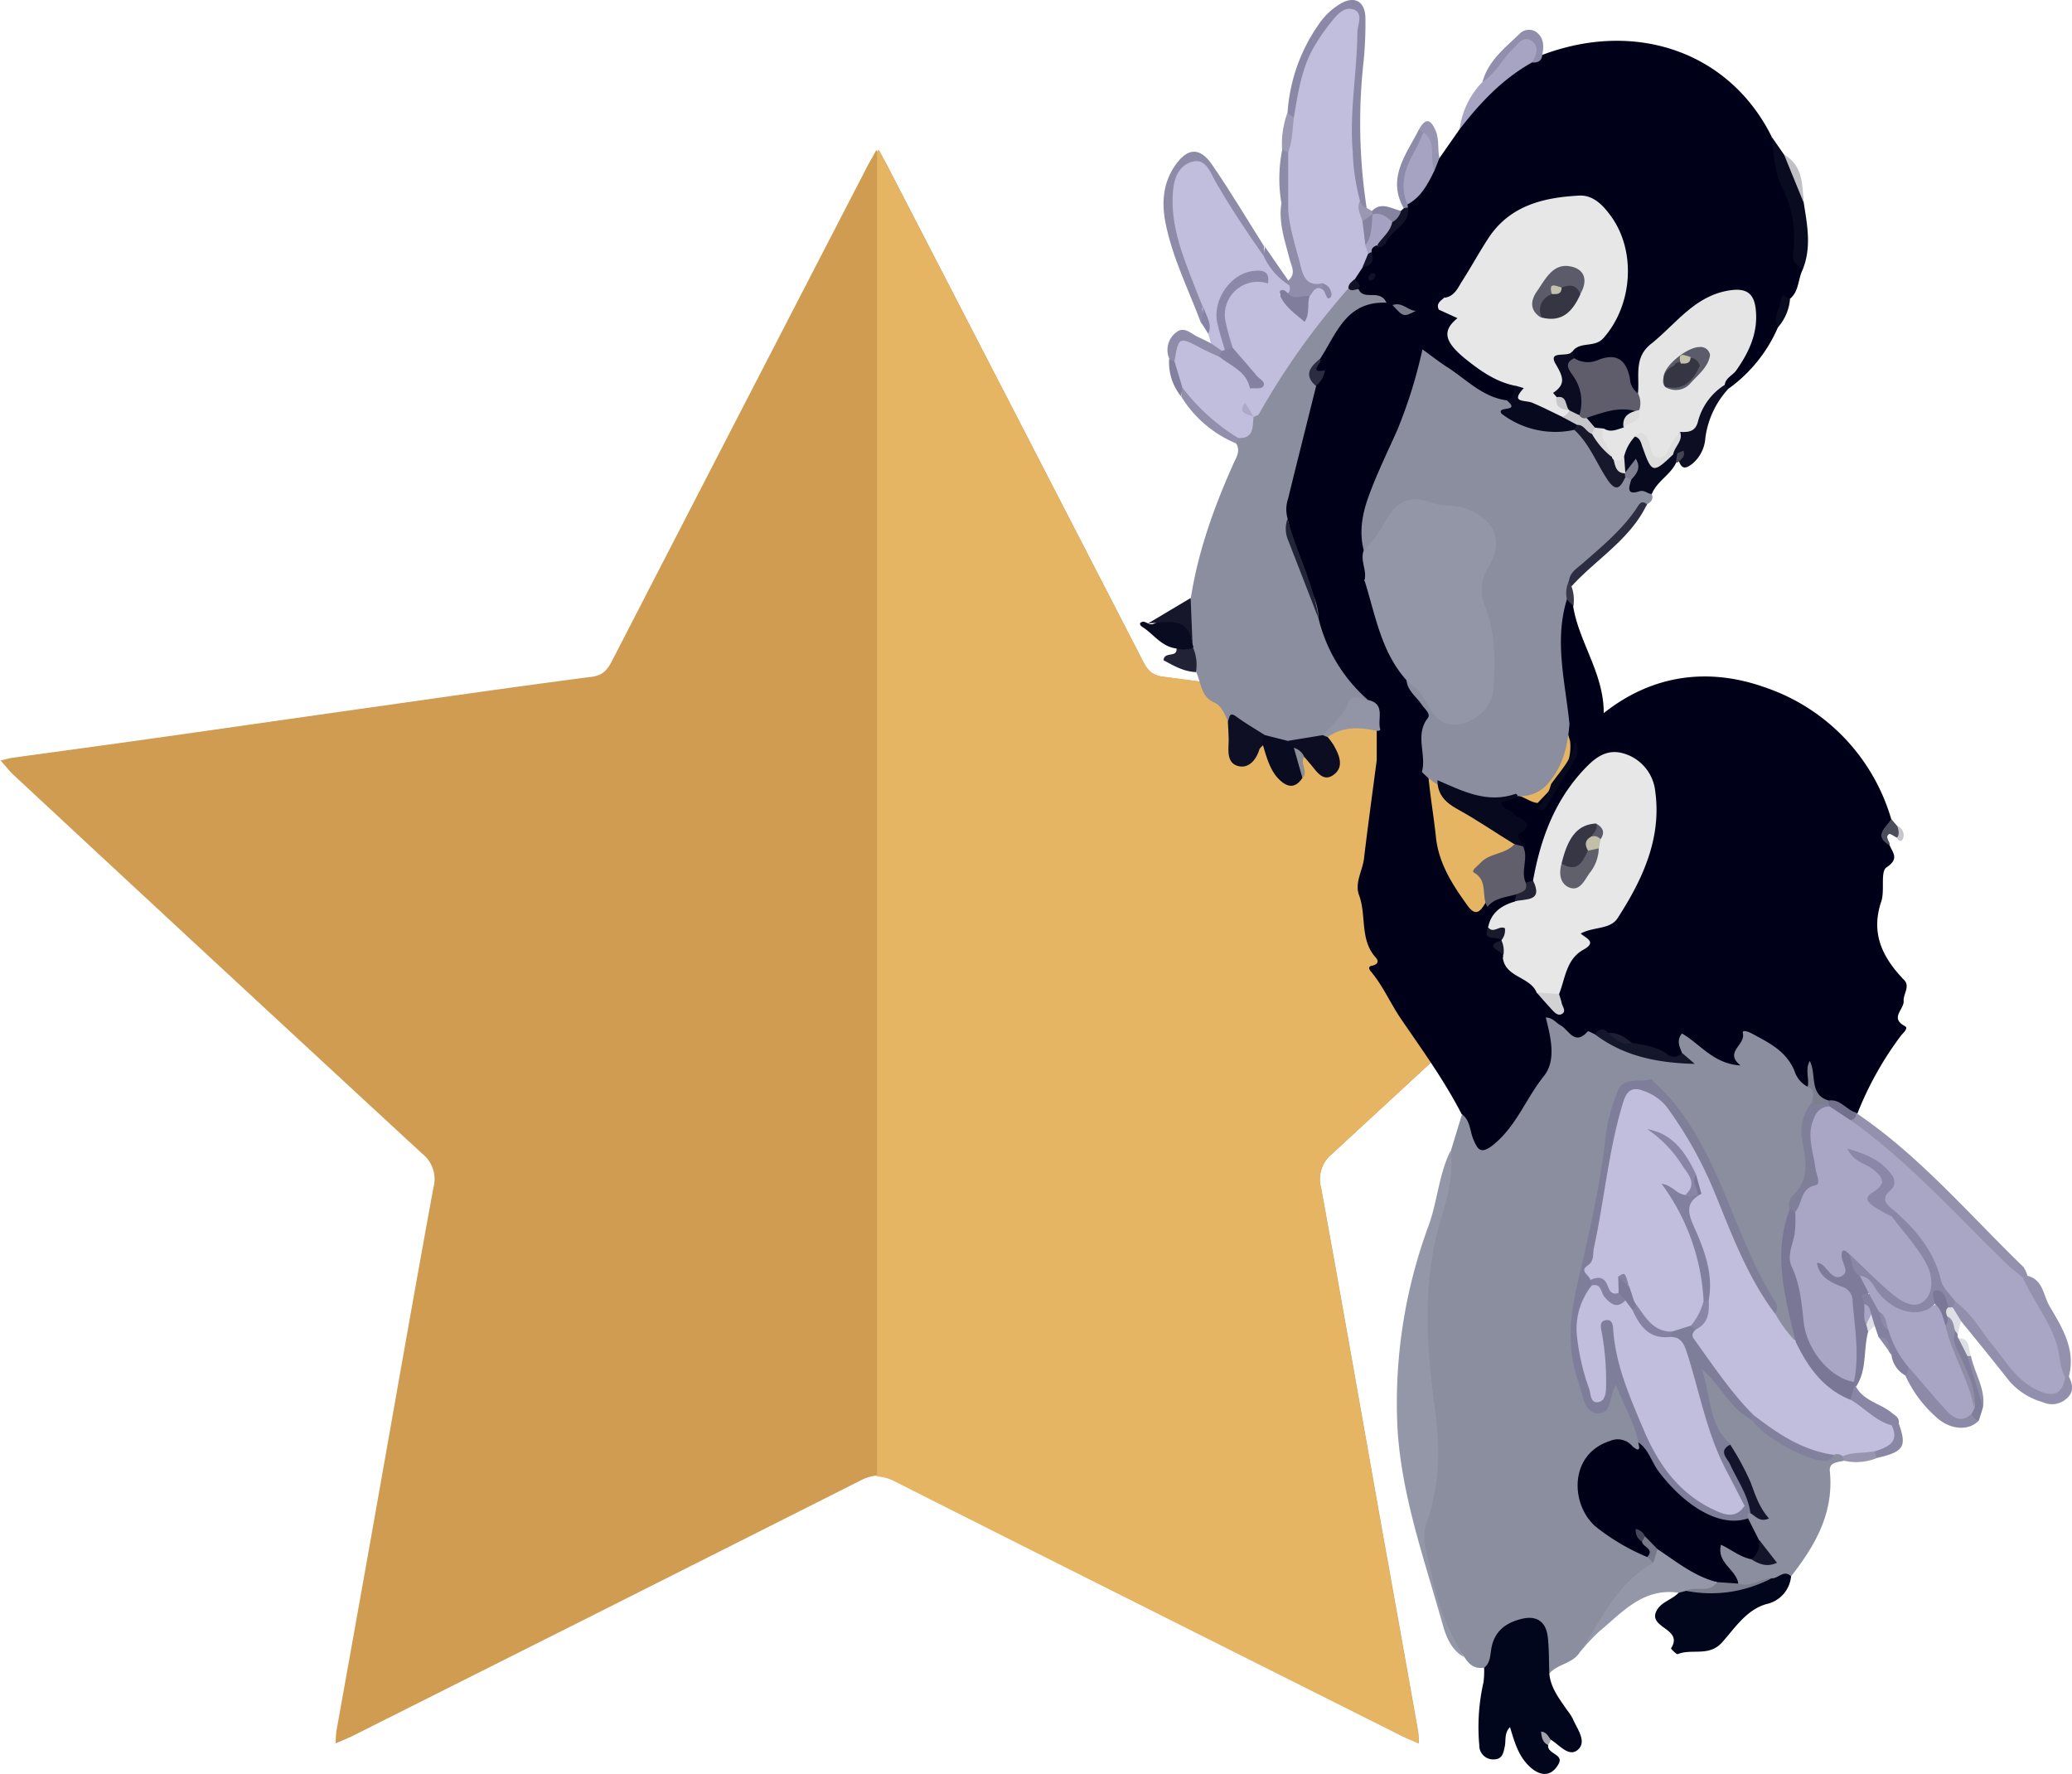 <svg xmlns="http://www.w3.org/2000/svg" viewBox="0 0 358.25 306.73"><defs><style>.cls-1{fill:#cf9c52;}.cls-2{fill:#e5b563;}.cls-3{fill:#000018;}.cls-4{fill:#8b8e9f;}.cls-5{fill:#02061c;}.cls-6{fill:#9397a8;}.cls-7{fill:#c1bddd;}.cls-8{fill:#8b88a7;}.cls-9{fill:#9491ae;}.cls-10{fill:#8d8ba8;}.cls-11{fill:#090b20;}.cls-12{fill:#7e7b9a;}.cls-13{fill:#928fac;}.cls-14{fill:#a7a4c3;}.cls-15{fill:#07091f;}.cls-16{fill:#0e0e24;}.cls-17{fill:#0c0d22;}.cls-18{fill:#9195a6;}.cls-19{fill:#0d0e23;}.cls-20{fill:#8d8aa8;}.cls-21{fill:#908daa;}.cls-22{fill:#2c2d41;}.cls-23{fill:#908eac;}.cls-24{fill:#8481a0;}.cls-25{fill:#8986a5;}.cls-26{fill:#16172b;}.cls-27{fill:#8f8caa;}.cls-28{fill:#8d8ba9;}.cls-29{fill:#212235;}.cls-30{fill:#7f7e9b;}.cls-31{fill:#8e8ba9;}.cls-32{fill:#9794b1;}.cls-33{fill:#8a87a5;}.cls-34{fill:#121329;}.cls-35{fill:#9b99b4;}.cls-36{fill:#c0c0c5;}.cls-37{fill:#8c89a8;}.cls-38{fill:#9795b0;}.cls-39{fill:#83809f;}.cls-40{fill:#8683a1;}.cls-41{fill:#4c4d5c;}.cls-42{fill:#8f8da8;}.cls-43{fill:#dedee5;}.cls-44{fill:#8d8e98;}.cls-45{fill:#9997b1;}.cls-46{fill:#383a4c;}.cls-47{fill:#8683a4;}.cls-48{fill:#c6c6cb;}.cls-49{fill:#a3a4ab;}.cls-50{fill:#e0dfe6;}.cls-51{fill:#445;}.cls-52{fill:#e7e7e7;}.cls-53{fill:#9296a7;}.cls-54{fill:#07091e;}.cls-55{fill:#615f6c;}.cls-56{fill:#14162b;}.cls-57{fill:#a5a1c2;}.cls-58{fill:#222438;}.cls-59{fill:#d2d2d4;}.cls-60{fill:#7c7f8e;}.cls-61{fill:#2b2c41;}.cls-62{fill:#73708e;}.cls-63{fill:#232336;}.cls-64{fill:#7b7e8e;}.cls-65{fill:#191a2e;}.cls-66{fill:#1e1f34;}.cls-67{fill:#7f7e9a;}.cls-68{fill:#797795;}.cls-69{fill:#7f7f9a;}.cls-70{fill:#807f99;}.cls-71{fill:#767989;}.cls-72{fill:#e5e5e5;}.cls-73{fill:#5f5d6b;}.cls-74{fill:#a6a3c2;}.cls-75{fill:#0b0c21;}.cls-76{fill:#17182c;}.cls-77{fill:#7e8091;}.cls-78{fill:#81809d;}.cls-79{fill:#14152c;}.cls-80{fill:#7b7d8d;}.cls-81{fill:#14152a;}.cls-82{fill:#8c88aa;}.cls-83{fill:#8481a2;}.cls-84{fill:#807c9c;}.cls-85{fill:#a8a5c5;}.cls-86{fill:#a8a4c4;}.cls-87{fill:#8986a6;}.cls-88{fill:#ddddde;}.cls-89{fill:#8a87a8;}.cls-90{fill:#7b7897;}.cls-91{fill:#5b5b69;}.cls-92{fill:#353544;}.cls-93{fill:#c7c7ca;}.cls-94{fill:#aba8c8;}.cls-95{fill:#363644;}.cls-96{fill:#60606d;}.cls-97{fill:#c1bfa7;}.cls-98{fill:#595968;}.cls-99{fill:#82809f;}.cls-100{fill:#8985a7;}.cls-101{fill:#8581a2;}.cls-102{fill:#7d7a99;}.cls-103{fill:#8986a7;}.cls-104{fill:#7a7795;}.cls-105{fill:#45475b;}.cls-106{fill:#c1bddc;}.cls-107{fill:#02061b;}.cls-108{fill:#c4c2aa;}</style></defs><title>reviews-left-penguin</title><g id="Слой_2" data-name="Слой 2"><g id="Слой_1-2" data-name="Слой 1"><path class="cls-1" d="M301.25,131c-8.24-1.14-16.48-2.25-24.72-3.41-12.35-1.74-24.7-3.53-37-5.27-12.8-1.81-25.59-3.67-38.41-5.32-2-.26-2.74-1.24-3.52-2.76q-21.93-42.56-43.9-85.06c-.48-.94-1-1.85-1.74-3.24a1,1,0,0,0-.19.43c0-.14-.16-.28-.25-.43-.77,1.39-1.3,2.3-1.78,3.24q-22,42.53-43.92,85.06c-.78,1.52-1.55,2.5-3.53,2.76-12.82,1.65-25.61,3.51-38.41,5.32-12.36,1.74-24.71,3.53-37.06,5.27-8.23,1.16-16.48,2.27-24.72,3.41-.51.07-1,.23-2,.47,1,1.1,1.67,2,2.48,2.71Q37.68,166.83,73,199.43a5.62,5.62,0,0,1,1.93,5.92c-3.64,19.83-7.09,39.69-10.62,59.54q-3.06,17.22-6.16,34.43a20.18,20.18,0,0,0-.11,2.05c1.37-.61,2.41-1,3.42-1.54q43.77-21.94,87.51-44a7.73,7.73,0,0,1,2.78-.78,7.53,7.53,0,0,1,2.72.78q43.71,22.06,87.43,44c1,.51,2,.93,3.42,1.54a20.18,20.18,0,0,0-.11-2.05q-3.06-17.22-6.16-34.43c-3.53-19.85-7-39.71-10.62-59.54a5.62,5.62,0,0,1,1.93-5.92q35.31-32.56,70.5-65.29c.8-.74,1.48-1.61,2.47-2.71C302.26,131.19,301.76,131,301.25,131Z"/><path class="cls-2" d="M303.3,131.43c-1,1.1-1.67,2-2.47,2.71q-35.22,32.69-70.5,65.29a5.62,5.62,0,0,0-1.93,5.92C232,225.18,235.49,245,239,264.89q3.07,17.22,6.16,34.43a20.18,20.18,0,0,1,.11,2.05c-1.37-.61-2.41-1-3.42-1.54-29.18-14.63-58.29-29.17-87.43-43.88a6.82,6.82,0,0,0-2.69-.7h-.09V26.15c0,.06.07.12.07.18a.93.93,0,0,1,.18-.43c.76,1.39,1.26,2.3,1.74,3.24q22,42.53,43.9,85.06c.78,1.52,1.54,2.5,3.53,2.76,12.81,1.65,25.6,3.51,38.4,5.32,12.35,1.74,24.7,3.53,37,5.27,8.23,1.16,16.48,2.27,24.72,3.41C301.76,131,302.26,131.19,303.3,131.43Z"/><path class="cls-3" d="M252.74,192.63c-3-5.83-6.81-11.1-10.48-16.46-1.82-2.65-3.07-5.63-5.12-8.1-.47-.56-.67-1,.14-1.15s1.23-.68.62-1.36c-2.84-3.1-1.6-7.28-2.91-10.79-.81-2.17.6-4.24.85-6.38.67-5.66,1.46-11.31,2.2-17,2.43.06,3.2,1.94,3.3,3.74.35,6.05.67,12.17-1.75,18-1.2,2.86-.5,5.94.41,8.28a109,109,0,0,0,7.79,16.05,79.42,79.42,0,0,0,6.48,9.31,23.89,23.89,0,0,1,3.83,5.32,40.47,40.47,0,0,1,3.37-5.26c1.62-2.42.81-5.41-.14-7.6-1.54-3.55-2.7-7.27-4.67-10.71-2.36-4.12-6-7.29-8-11.62a50.17,50.17,0,0,1-4.08-12.37,123.9,123.9,0,0,1-1.44-18,5.71,5.71,0,0,0-1.22-4c-1.6.87-.89,3.54-3,3.81-1.37-.33-1.11-1.52-1.2-2.45-.14-1.45-1.25-2-2.2-2.8-4.54-3.61-7-8.47-8.34-14a8.4,8.4,0,0,0-1.09-4.61c-2.27-3.68-2.46-8-4.05-11.88-1.22-4.75,1-9.06,1.81-13.53a67.77,67.77,0,0,1,3-10.25c2.07-1.44-.57-3.51.66-5.07,2.42-3.95,4.08-8.61,9.64-10a3,3,0,0,1-2.5-1,6.68,6.68,0,0,1-.78-2.69,3.81,3.81,0,0,1,1.49-2.32,2.5,2.5,0,0,0,1.21-2.2,1.49,1.49,0,0,1,1.25-1.19c.73.39,1.28-.42,2-.31,1.64.65,2.91,1.91,2.56,3.6-.68,3.24,1.47,3.87,3.63,4.7,1.17.45,2.47.44,3.6,1,.6,1,0,1.92-.14,2.88-.53,1.74-1.79,2.26-3.47,2.09-3.69-.37-6.84,1.82-10.37,2.19a1.61,1.61,0,0,0-1.28,1.08c-1.18,3.66-3.59,6.87-4.15,10.72-.77,5.21-1,10.49-2.64,15.59a8.52,8.52,0,0,0,1,7.93c1.25,1.72,1.18,3.94,1.58,5.95.49,2.5.92,4.86,3,6.76,1.77,1.63.33,3.6-.09,5.41,2-2.8.21-6.2,1.35-9.13.41-1.08-.11-3.16,2.28-2.2a6.5,6.5,0,0,1,1.31,2.8,38.91,38.91,0,0,0,5.9,13.46c4.21,4.37,3.46,9.74,3,15a12.71,12.71,0,0,0,0,1.38c.3,3.89,1,7.74,1.4,11.62.51,4.47,2.89,8.15,5.48,11.72,1.34,1.85,2.18,1,3-.41a5.67,5.67,0,0,1,5-2c1,.33.79,1,.57,1.74-1.24,1.51-3.57,2-4.07,4.2-.38,1.13.74,1.25,1.22,1.8a1.13,1.13,0,0,1,.14.8c-.33,1.09.54,1.78.92,2.63,1,2.85,4.72,2.89,5.73,5.69a19.71,19.71,0,0,0,1.33,1.57c.31.32.69.92,1.07.7.55-.34.07-1,.1-1.57a17.56,17.56,0,0,1,3.21-7.12c.5-.62,1.23-1.16,1.05-2.07-.38-2,1.09-2.43,2.39-2.73,3-.7,4.68-2.69,5.85-5.35,2.32-5.26,4.78-10.47,4.2-16.5a8.35,8.35,0,0,0-2.72-5.42c-2.19-2.1-4.76-2.14-7.07-.11-4.78,4.17-7.12,9.76-8.95,15.62-.48,1.51-.32,3.24-1.58,4.48a1.72,1.72,0,0,1-1.48.18c-1.71-1.69-.6-3.94-1.18-5.86-.14-.87-.84-1.75-.42-2.6.74-1.47.1-2.25-1-3.05-.87-.61-2.33-1.06-1.9-2.43.37-1.19,1.69-1.32,2.86-1.33,1.38.14,2.44,1.23,3.82,1.36,2.87-3.06,6.12-5.9,5.61-10.71-.3-1-.61-2-.92-3A67.28,67.28,0,0,1,269,109.49c.1-2.11.08-4.38,1.76-6.08,1.16-.21,1.32.48,1.24,1.38,1,6.27,5.3,11.55,5.29,18.48,8.64-6.84,18.36-7.82,27.81-4.47A34.12,34.12,0,0,1,327,141.61c.49.54.83,1.25.07,1.64-1.69.86-1,1.84-.34,2.9.59,1.35,1.65,2.32-.55,3.79-1.11.74-.26,4-.91,5.9-1.88,5.56.25,9.74,4,13.62,1,1.08-.22,2.41-.13,3.59.1,1.42-2.45,2.93.22,4.33.67.35-.3,1.17-.67,1.63a57.5,57.5,0,0,0-7.55,13.49l-.36.28c-1.89-.1-3.06-2-5-2-2.57-.7-2.5-2.88-2.67-4.92-.08-.42-.46.32,0,.21.08,0,.07.1.09.33a1.92,1.92,0,0,1-.45,1.56c-1.85.38-2.28-1.21-3-2.27a14.86,14.86,0,0,0-3.86-4.31c-3.54-2.58-4.09-2.35-4.67,2.19-.17,1.38-1.23,1.19-2.07,1.06-2.36-.36-4.18-1.79-5.94-3.28-1.1-.94-2-1.31-2.2.66-.62,1.6-1.82,1.52-3,.9a40.78,40.78,0,0,0-5.72-2,19.63,19.63,0,0,0-4.15-1.81,3.85,3.85,0,0,0-2.57.08c-3.35,2.73-5-.68-7.19-1.9.83,4.21.69,8.12-2.52,11.71-2.34,2.62-3.45,6.2-6.22,8.64-3,2.63-5,2.14-6.15-1.7-.34-1.09-.08-2.3-.71-3.32"/><path class="cls-4" d="M290.81,182c-.4-1.06-1-2.11,0-3.35,3.15,1.81,5.45,5.26,10.13,5.53-2.92-2.33.9-3.49.4-5.57-.18-.71,1-.24,1.6.07,2.91,1.58,5.89,3,7.31,6.4a4.65,4.65,0,0,0,2.26,2.76c2.29,0,1.12,1.7,1.35,2.72a12,12,0,0,0-1.13,9c.63,2.4.67,4.42-1.3,6.27a5.59,5.59,0,0,0-1.36,3.47c-2,6.38-.94,12.7.39,19a5.57,5.57,0,0,1,.15,3.38c-3,.07-3.27-2.54-4.28-4.42-1.28-4.56-4-8.46-5.77-12.81-2-4.88-3.93-9.79-6.36-14.48-2.32-4.49-5-8.79-8.87-12.11-4.37-.27-4.8-.22-5.77,4-1.7,7.38-2.85,14.9-4.45,22.3-.83,3.85-1.21,7.79-2.52,11.56-2,5.8.44,11.11,2.47,16.33.71,1.82,1.89,1.12,2.53-.45.4-1,.35-2.64,1.79-2.51,1.24.11,1.34,1.7,1.88,2.68a23.65,23.65,0,0,1,2.64,7.08c.13,1.71-.42,2.24-2.22,1.66a6.18,6.18,0,0,0-8,7,10.47,10.47,0,0,0,5.31,7.64c2,1.17,4.06,2.13,6,3.36a2.09,2.09,0,0,1,1,1.68c-5,4.56-8.74,10.12-12.83,15.41-1.22,2-3.82,2-5.28,3.69-1.64-1-.88-2.65-1-4-.21-1.78.18-4-2.27-4.4s-4.07.89-5.32,2.92c-.9,1.47-.33,3.8-2.61,4.45-1.66.33-2.7-.51-3.49-1.83-4.07-5.11-5.11-11.31-6.61-17.42-1-4.14-.12-7.88.63-11.82,1.08-5.6.49-11.27-.34-16.83-1.56-10.39-1.51-20.6,1.78-30.68a84.27,84.27,0,0,0,2.22-10.79c.64-2.09,1.27-4.18,1.91-6.26,1.44,1.06,1.34,2.81,1.94,4.26.76,1.8,1.27,2.82,3.59.91,3.93-3.25,5.58-8,8.63-11.79,2.15-2.68,1.23-6.57.32-10.12,1.19,0,1.74.9,2.54,1.34,1.46.8,2.46,3.64,4.72,1.06.1-.11.8.31,1.22.49A108.15,108.15,0,0,0,289,183.35c1,.3,2.46.82,1.77-1.32"/><path class="cls-3" d="M249.74,51.47c-3.1.7-5.52-1-8-2.35-.67-.36-1.05-.9-.55-1.68,1.55-2.4-.14-3.81-1.61-5.3-.66-1.54.75-2.19,1.4-3.14s1.88-1.68,2.16-3a2.64,2.64,0,0,1,0-.93c1.41-1.86,3-3.6,4.2-5.58.49-.73.56-1.77,1.54-2.16l3.49-5c2.4-5.6,7-9,11.91-12.15a6.8,6.8,0,0,1,2.38-.69c16.26-6.13,32.35-.43,39.59,14,1.84,6.59,5.64,12.73,4.7,20-.16,1.25,1.08,2,.69,3.21-.77,1.62-.59,3.65-2.14,4.94-1.87,1.17-1.4,3.32-2.12,5A25.41,25.41,0,0,1,299,67.09a1.12,1.12,0,0,1-1.17-.8c.21-1.71,1.74-2.63,2.47-4a28.19,28.19,0,0,0,2-4.37c.68-2.15,1.24-4.53-.76-6.05s-4.37-.66-6.38.67a47.15,47.15,0,0,0-7,5.53c-2.33,2.29-4.45,4.63-4.07,8.28a1.83,1.83,0,0,1-1,2c-1.36-.26-1.7-1.43-2-2.48-.75-2.6-2.36-3.35-4.9-2.65a4.13,4.13,0,0,1-4.12-.85,2,2,0,0,1-.49-1.49c.18-.57.53-1.17,1.07-1.27,4.8-.91,5.83-5.08,7.39-8.67s.51-7-.76-10.38c-1.8-4.72-5.15-6.53-10.07-5.49-5.67,1.19-10.17,4-12.85,9.36a24.71,24.71,0,0,1-3.2,5.28c-.87,1-1.64,2.34-3.37,1.78"/><path class="cls-4" d="M270.92,103.61c-2.23,7.22-.27,14.36.44,21.53-.29,3.93-1.2,7.62-4,10.63a6.28,6.28,0,0,1-4.87,1.84c-5,2-9.57.58-13.94-2a12,12,0,0,1-2.7-2.17c.84-3-1.27-6.35,1-9.29.61-.78-.57-1.6-1-2.31-.93-1.39-2.48-2.39-2.67-4.25,2.61,0,3.67,2.16,4.71,3.85,1.31,2.11,2.74,2.9,5.11,2.34a4.93,4.93,0,0,0,4.13-4.5,29.19,29.19,0,0,0-.92-13,10.53,10.53,0,0,1,.61-9.24c1.89-3.38.35-6.66-3.36-8A35.72,35.72,0,0,0,245,87.55c-2.23-.22-3.6,1.13-4.69,2.93s-1.93,4-4.18,4.86c-1.68-.65-1.51-2.15-1.51-3.5a18.36,18.36,0,0,1,2-8.33,112.26,112.26,0,0,0,7.88-20.59c.88-3.1,1.62-3.33,4.32-1.53,3.82,2.54,7.23,5.74,11.75,7.12.7.31,2.07.76,1.61,1.38-1.89,2.49.66,2.36,1.64,2.93,2.62,1.51,5.62.61,8.43,1.07,3,1.19,3.39,4.44,5.21,6.57.95,1.11,1.57,2.68,3.49,1.65a1.41,1.41,0,0,1,1.29.41c.4,1.78,2.81,1.22,3.33,2.86.38.89-.11,1.39-.79,1.8-3.81,4.95-8.92,8.65-13,13.35-.88.86-.17,2.16-.85,3.08"/><path class="cls-4" d="M228,107a27.19,27.19,0,0,0,8.53,14,6.51,6.51,0,0,0-4.22,3.39c-.75,1.58-2.53,2.13-3.74,3.27-1.71,1.06-3.63,1-5.52,1.11a9.53,9.53,0,0,1-4.44-1.09c-2.17-.84-3.79-2.83-6.28-3-.66-1.28-1-2.64-2.6-3.35-2.1-1-2.06-3.37-2.92-5.16-1-1.13-.87-2.6-1.24-3.93a7.32,7.32,0,0,1-.1-1c0-2.61-1-5.28.42-7.82,1.26-8.1,4-15.72,7.33-23.17.5-1.14,1.31-2.23.53-3.56-.46-.43-.2-.78.12-1.13,1.67-.73,2.08-2.39,2.78-3.83C221,64.37,225.35,57,231.38,50.87A4.38,4.38,0,0,1,233,49.58a2.2,2.2,0,0,1,1.9.41c.92,2.11,3.64-.18,4.83,2.34-7-.31-8.65,5.38-11.52,9.76-1.66,1.34-.63,3-.64,4.62-1.63,6.53-3.28,13.05-4.88,19.58a5.66,5.66,0,0,0-.06,3.36c1,4.22,1.82,8.49,4,12.36A11.32,11.32,0,0,1,228,107"/><path class="cls-3" d="M238.67,126.16a3.29,3.29,0,0,0,1.37-3,2.22,2.22,0,0,1,1.88-2.47c1.09-.11,1.24,1.2,1.45,2.06.95,3.84,1.64,7.7.53,11.62a2.89,2.89,0,0,0,.07,2.35c2.42,3.92,1.16,8.56,2.64,12.76A48.23,48.23,0,0,0,254.69,164a32.8,32.8,0,0,1,5.79,10.49c.46,1.42.66,2.71,1.84,3.86,1.45,1.41.72,8.39-.82,9.87a6.07,6.07,0,0,0-2.08,3.48c-.09.6,0,1.51-.93,1.59s-1.26-.63-1.75-1.34c-2.74-4-5.47-8-8.48-11.8a10.57,10.57,0,0,1-1.84-3.59c-.38-1.21-.61-2.5-2.08-2.94-.32-.09-.87-.41-.85-.49,1-3.49-2.33-5.22-3.1-7.92-.4-1.4.09-3-1.84-3.59,1.68-2.91-2.07-5.9.13-8.83a5.31,5.31,0,0,0,1.27-2.39c.36-4.8.68-9.61.76-14.42a5.06,5.06,0,0,0-2.67-4.56v-5.08c.13-.33.33-.41.62-.19"/><path class="cls-4" d="M318.8,252.5c-1,.31-2.59.19-2.42,1.85.73,7.16-2.53,12.81-6.7,18.14a22.33,22.33,0,0,1-3.54,1.28c-1.76.34-3.42,1.46-5.32.68-1.37-1.64-3.09-3-3.77-5.15-.28-.85-.59-1.84.27-2.51s1.52-.08,2.22.27c1.11.55,2.23,1.09,3.36,1.61a4.28,4.28,0,0,0,2.4.65,13.64,13.64,0,0,0-1.79-3.09,8.87,8.87,0,0,1-1.78-3.53,2.43,2.43,0,0,1,.16-1,1.53,1.53,0,0,1,.8-.47c.78,0,.85-.21.57-1a59.56,59.56,0,0,0-5.13-10.45c-3.47-3.38-3.44-8.1-4.71-12.33A1.25,1.25,0,0,1,294,236c.87-.34,1.51.34,2,.93,2.32,2.69,4.29,5.68,7.07,8,2.83,3.38,6.8,4.9,10.73,6.49a3.75,3.75,0,0,0,3.29-.37,1.43,1.43,0,0,1,1.77.51,1.28,1.28,0,0,1,0,1"/><path class="cls-5" d="M256.64,288.26c1-.78,1-2,1.18-3.09.48-3.2,2.56-4.71,5.44-5.36,2.48-.56,4,.57,4.33,3,.26,2.14.21,4.31.29,6.47.22,2.53,1.76,4.41,3.11,6.39a8.81,8.81,0,0,1,.94,1.43c.73,1.74,2.48,3.89.93,5.33s-3.21-.78-4.71-1.69c-.27,0-.6-.44-.77-.15s.06.73.31,1c-.31,1.63,2.76,1.6,1.8,3.32-1.19,2.13-2.95,2.26-4.82.65-2.08-1.81-2.79-4.34-3.59-7-1,1-.69,2.24-.89,3.28-.25,1.23-.45,2.33-2,2.3a2.39,2.39,0,0,1-2.42-2.43,34.87,34.87,0,0,1,.72-10.87,15,15,0,0,0,.11-2.69"/><path class="cls-6" d="M250.83,198.89c.49,4-.45,7.76-1.59,11.48C246,221,246.5,231.8,248,242.67c.95,6.82,1.14,13.66-1.29,20.35-1.14,3.16.27,6.34.9,9.42a42.53,42.53,0,0,0,5.52,14c-2.09-1.15-3-3.25-3.59-5.28-3.16-11.27-7.19-22.42-7.91-34.16a88.3,88.3,0,0,1,5.41-35.22c1.51-4.23,1.75-8.81,3.77-12.87"/><path class="cls-7" d="M209.37,59.34c-.15-.55-.31-1.1-.46-1.64,0-1.7-1.24-3-1.46-4.69a86.57,86.57,0,0,1-4.92-13.87A15.14,15.14,0,0,1,202.7,31a5,5,0,0,1,3.66-3.8c1.84-.37,2.8,1.36,3.61,2.72,2.74,4.63,5.85,9,8.55,13.67,1.46,1.89,2.62,4,4.6,5.49a1.18,1.18,0,0,1-.09,1.78c-.54.45-1.74-1.36-1.86.54-1.45,0-1.95-1-2.47-2.08-.5-1.6-1.57-1.72-2.95-1.19a6.73,6.73,0,0,0-4.23,8.24c.31,1.31,1,2.58.55,4a1.22,1.22,0,0,1-.82.56,1.91,1.91,0,0,1-1.88-1.59"/><path class="cls-5" d="M306.28,272.83c1.16.13,2.13-1.6,3.4-.34a5.42,5.42,0,0,1-4.27,4.8c-3.48,1-5.44,4.15-7.69,6.65s-5.22,1-7.64,2c-.21.09-1.2-.93-1.16-1,2.21-3.41-3.9-3.48-2.56-6.38.75-1.63,2.74-2,3.9-3.26a1.84,1.84,0,0,1,1.41-.84c4.89-.38,10,.92,14.61-1.67"/><path class="cls-6" d="M291.54,275l-1.28.33c-6.17-.92-9.79,3.41-13.84,6.77a35.2,35.2,0,0,0-3.26,3.52c3.71-5.58,6.39-12,12.69-15.47.11-.92-.74-2.06.63-2.68a37,37,0,0,1,10.65,6.4c-1.56,1.9-3.66,1.06-5.59,1.13"/><path class="cls-8" d="M222.61,19.58A30,30,0,0,1,228,4.22,11.72,11.72,0,0,1,231.69.69c2.43-1.49,4.32-.52,4.39,2.37a66.15,66.15,0,0,1-.42,8.56,96.89,96.89,0,0,0,.63,24.3c-.9.49-1.28-.21-1.72-.77-2-5.88-1.85-12-1.47-18,.24-4,.65-8,.72-12,0-.75.3-1.77-.73-2.05-.7-.19-1.29.41-1.77.89a22.62,22.62,0,0,0-6,11.8c-.35,1.64-.2,3.5-1.75,4.71-.62.06-1.06-.09-1-.84"/><path class="cls-9" d="M321.09,192.5c10.9,7.4,19.38,17.44,28.75,26.5a5.08,5.08,0,0,1,.71,1.54,1.36,1.36,0,0,1-.77.62c-1.29.09-2.12-.75-2.92-1.56C343,215.67,339,212,335.13,208a110.55,110.55,0,0,0-13-11.66,5.06,5.06,0,0,1-2.23-2.53c-.06-.76,1-.76,1-1.5Z"/><path class="cls-10" d="M218.48,44.24c-2.91-4.11-5.67-8.3-8.21-12.65-.91-1.56-1.68-4.22-4-3.67s-3.26,2.71-3.46,5.1c-.53,6.17,1.88,11.64,4,17.17.37,1,.78,1.9,1.17,2.85-.6.9,1.32,2.07-.3,2.86-2.15-5.8-5-11.35-6.19-17.51-.68-3.56-.35-6.91,1.75-9.88s4.22-3.09,6.29-.1c3.19,4.62,6.06,9.47,9.07,14.22-.28.51.29,1.13-.21,1.61"/><path class="cls-11" d="M311.64,46.7c-.31-1-1.86-.9-1.65-2.66a19.49,19.49,0,0,0-1.81-11.56c-1.43-2.74-1.44-5.92-1.93-8.94l2.22,3.2a16.44,16.44,0,0,1,3.4,8.33c.62,3.89,1.38,7.79-.23,11.63"/><path class="cls-12" d="M323,230.23c-.85,3.13-.16,6.59-2.09,9.48l-.47-.22a2.25,2.25,0,0,1-.44-.89,86,86,0,0,0-.38-12c-.2-1.86-.85-3.31-2.71-4a4.14,4.14,0,0,1-1.18-.7c-1.23-1-3.17-2.14-2-3.78,1-1.48,2.23.88,3.52,1,1.56-.14-1.18-5.68,3.08-2.45.75,1.1.88,2.52,1.78,3.55.67,1,1.51,1.82,1.39,3.11-1.18.48-.68,1.32-.44,2.11a32.17,32.17,0,0,1,.23,3.39,4.78,4.78,0,0,1-.28,1.45"/><path class="cls-13" d="M357.71,237.94c.61,1.32,1,2.56-.34,3.77a3.75,3.75,0,0,1-4.17.68,12,12,0,0,1-5.76-3.62c-2.76-3.5-5.6-7-8.4-10.42a2.4,2.4,0,0,1-1.75-2.35,1.7,1.7,0,0,1,.85-1.21c1.77,0,2.5,1.39,3.42,2.5,2.18,2.62,4.13,5.43,6.27,8.09a16,16,0,0,0,3.44,3.29c2.1,1.43,4,1.57,5.49-.76a1.09,1.09,0,0,1,.95,0"/><path class="cls-14" d="M264.87,10.81c-5.09,2.84-9,7-12.5,11.54a14.22,14.22,0,0,1,3.95-8.18,69.66,69.66,0,0,1,5.35-6.64c1-1.11,2.38-2.24,3.79-.76s1,2.89-.59,4"/><path class="cls-15" d="M285.55,85.38c-.73,0-1.18-.75-2.14-.44-2.23.72-1.78-.72-1.37-2-.33-.28,1-1.77-.75-1a.83.83,0,0,1-.78-.35,6.45,6.45,0,0,1-.47-2.88,4,4,0,0,1,2.51-3.52c1.32-.1,1.88.86,2.11,1.84.72,3.06,2.27,2.85,4.28,1.23a2,2,0,0,1,1,0c.78.62.25,1.16-.12,1.7-1,2.13-3.35,3.24-4.24,5.47"/><path class="cls-16" d="M212.3,124.69c.3-.62.2-1.76,1.48-.8,1.56,1.15,3.25,2.12,4.89,3.17a1.52,1.52,0,0,1-.3,1.76c-.22.26-.55.48-.64.78-.57,1.82-1.85,3.27-3.63,2.83-2-.51-1.71-2.64-1.66-4.36,0-1.13-.09-2.26-.14-3.38"/><path class="cls-17" d="M222.6,128.08l6.11-1a1,1,0,0,1,.85.33,14.14,14.14,0,0,1,1,1.35c1,1.74,1.91,3.82,0,5.19s-3-.78-4.16-2.07c-.29-.33-.57-.69-.86-1a4.79,4.79,0,0,1-2.2-1.29c-.41-.41-.89-.79-.71-1.48"/><path class="cls-11" d="M222.6,128.08l1.11,1.19a8.65,8.65,0,0,1,1.48,5.2c-1.33,2-2.76,1.58-4.17.12s-2.05-3.72-2.65-5.77a2.07,2.07,0,0,1,.29-1.76l3.94,1"/><path class="cls-18" d="M229.56,127.42l-.85-.33c1.52-1.77,3.48-3.17,4.34-5.49.76-2.08,2.27-.54,3.45-.61,3.22.68,1.54,3.41,2.17,5.17l-.29.17-.33,0c-3-.65-5.85-.77-8.49,1.07"/><path class="cls-19" d="M290,78.37l-.74.19c-.67-1.62.35-2.83,1-4.14a7.39,7.39,0,0,0,3.55-3.93c.87-1.91,2.09-3.51,4.34-3.93l.8.53a15.47,15.47,0,0,0-4.09,8.59,6.36,6.36,0,0,1-2.24,4.48c-1,.76-1.77,1.11-2.31-.39,0-.49.48-1.08-.29-1.4"/><path class="cls-9" d="M357.71,237.94l-.62.18a2.27,2.27,0,0,1-1.28-1.53,44.84,44.84,0,0,0-5.74-13.15,2.58,2.58,0,0,1-.31-2.61l.79-.29c2.71.65,2.74,3.41,3.8,5.21,2.17,3.7,4.59,7.49,3.36,12.19"/><path class="cls-20" d="M342.15,245.55c-1.79,1.91-5.11,1.64-7.56-.74a21.47,21.47,0,0,1-5.14-7c-.05-.65-.14-1.31.44-1.81,2.73.84,3.87,3.37,5.5,5.33,1.47,1.76,3,3.2,5.46,2.88.7.22,1,.81,1.3,1.38"/><path class="cls-21" d="M222.67,50.71c.47-.39.37-.9.26-1.4-.39-.2-.45-.47-.18-.82,1.41-1.16.53-2.48.21-3.74-.8-3.16-1.93-6.26-1.4-9.61a2.6,2.6,0,0,1,1.7,1.26c.92,2.92,1.43,6,2.28,8.9a4,4,0,0,0,3.14,3.11,1.91,1.91,0,0,1,.62,1.27c-.35,1.45-2,.92-2.75,1.82-1.42.36-3,1.46-3.88-.79"/><path class="cls-11" d="M206.19,111.48a.45.45,0,0,1,.1.5,1.67,1.67,0,0,1-2.87.12c-2.58-.28-3.95-2.49-5.93-3.74-.35-.22-.68-.73.11-.88.27-.06.6.18.91.28a1.08,1.08,0,0,0,1,.06c4.68-2.11,5.83-1.48,6.72,3.66"/><path class="cls-22" d="M271.28,100.42c.15-1.4,1.23-2.07,2.18-2.88,3.43-3,6.93-5.86,9.5-9.67.41-.62.79-1.54,1.8-.69-2.89,6.07-8.72,9.43-13.05,14.18a.67.67,0,0,1-.43-.94"/><path class="cls-23" d="M264.87,10.81c.76-1.22,1.33-2.7.06-3.67-1.45-1.12-2.46.4-3.37,1.32-1.83,1.83-3,4.28-5.24,5.71,1-3.68,3.88-5.88,6.42-8.33a2.25,2.25,0,0,1,2.85-.33c1.37,1,1.38,2.49,1.07,4-.1,1.12-.85,1.34-1.79,1.3"/><path class="cls-24" d="M329.82,236.13a1.5,1.5,0,0,1-.37,1.64,4.67,4.67,0,0,1-2.42-3.6c-1-.83-.52-2.72-2.21-3-.23-.65-.45-1.31-.68-2a2.06,2.06,0,0,1-1.14-1.55c-.25-.73.21-1.68-.7-2.2-.14-.8-1-2,.87-1.74,1.45.35,2,1.54,2.5,2.74a12,12,0,0,0,1.48,3.39c.77,2.16,2.72,3.82,2.67,6.32"/><path class="cls-25" d="M320.91,239.71c1.32,2.49,4.2,2.87,6.17,4.51.66.54,1.32.81,1.22,1.76a1.67,1.67,0,0,1-1.19.86c-3.18-.48-5.43-2.42-7.41-4.77,0-1-.39-2.12,1-2.57Z"/><path class="cls-26" d="M206.19,111.48c-.65-5.19-4.46-3.83-7.68-3.72l7.35-4.38.33,8.1"/><path class="cls-27" d="M209.37,59.34l1.88,1.29a1.28,1.28,0,0,1-.63,1.21,3.27,3.27,0,0,1-2.83-.71c-2.18-1.62-3.51-.94-4.4,1.37-.56.14-.89-.23-1.24-.55a3.79,3.79,0,0,1,1.33-4.58c1.35-1,2.54.4,3.74.92.73.32,1.44.7,2.15,1.05"/><path class="cls-13" d="M214.12,75.73c-.13.31-.27.62-.4.92a20.25,20.25,0,0,1-9.5-8.13c.29-.54-.38-1.35.49-1.72a88.25,88.25,0,0,1,9.41,8.93"/><path class="cls-28" d="M243.34,35.35a1.48,1.48,0,0,1,.09.51c-.18.34-.42.4-.73.14-2.94-5.25.44-9.29,2.61-13.57.63-.4.9,0,1.16.5a2.14,2.14,0,0,1-.19,1.67,20.65,20.65,0,0,0-2.94,10.75"/><path class="cls-29" d="M203.42,112.1a4.85,4.85,0,0,0,2.87-.12,7.46,7.46,0,0,1,.49,4.2c-2.12-.08-3.86-1.11-5.61-2.05.14-1.58,2.39-.38,2.25-2"/><path class="cls-30" d="M342.15,245.55a1.53,1.53,0,0,1-1.24-1.18,2.35,2.35,0,0,1-.35-1.59,21.61,21.61,0,0,0-2.33-7.75c-.76-1.57-1.92-3.19-.46-5a.59.59,0,0,1,.72.65.86.86,0,0,0,.12.66,5.69,5.69,0,0,1,2,3.59c.71,2.8,1.92,5.46,2.25,8.36l-.72,2.27"/><path class="cls-31" d="M222.65,36.36c-.63-.17-.87-.69-1.09-1.22a25.23,25.23,0,0,1,.15-9.33c.62-.35,1,0,1.42.44.46,3.4,1.31,6.82-.48,10.11"/><path class="cls-32" d="M246.11,22.9l-.8-.47c1.08-2,2-2,2.91.15.67,1.55.3,3.19.66,4.75-.28.71-.56,1.42-.85,2.13-2.24-1.72-.91-4.48-1.92-6.56"/><path class="cls-33" d="M327,246.37l1.26-.39c1.5,4.1.93,5-3.83,6.07a1.06,1.06,0,0,1-.54-1.25c1.33-1.27,2.79-2.45,3.11-4.43"/><path class="cls-34" d="M242.71,36l.72-.14c.42,3.15-3.11,3.86-3.87,6.28-.44.25-.81,1-1.42.21-.36-1.93,1.4-2.84,2.06-4.28.55-.71,1.46-1,2.05-1.67a3.47,3.47,0,0,0,.46-.4"/><path class="cls-35" d="M222.67,26.33l-1-.52a15.72,15.72,0,0,1,.9-6.23l1,.6a4.81,4.81,0,0,1-1,6.15"/><path class="cls-36" d="M311.87,35.07c-1.13-2.77-2.27-5.55-3.4-8.33,3.3,1.89,3.13,5.2,3.4,8.33"/><path class="cls-37" d="M222.75,48.49l.18.82a11.57,11.57,0,0,1-4.45-5.07l.21-1.61c1.35,1.95,2.7,3.91,4.06,5.86"/><path class="cls-38" d="M324.11,250.86l.36,1.2a9.48,9.48,0,0,1-5.67.44l-.2-.76c1.57-1.93,3.46-1.88,5.51-.88"/><path class="cls-39" d="M204.44,67c-.07.51-.15,1-.22,1.53A9.26,9.26,0,0,1,202.15,62l.92.49A3.58,3.58,0,0,1,204.44,67"/><path class="cls-11" d="M307.38,56.62c-.84-1.77.32-3.33.61-5,.23-1.27,1,.15,1.51,0a8.48,8.48,0,0,1-2.12,5"/><path class="cls-40" d="M242.25,36.4a3.06,3.06,0,0,1-1.53,2,6.3,6.3,0,0,1-3.25-1.11.89.89,0,0,1-.3-.78c1.67-1.74,3.38-.41,5.08-.06"/><path class="cls-41" d="M326.72,146.15c-2.91-1.69-.63-3.08.27-4.54l1.07,1.2c.33.68,1.35,1.4-.09,2-.46-.23-1.14-.77-1.34-.63-.86.59.28,1.28.09,2"/><path class="cls-42" d="M342.87,243.28l-2.7-8.86c.21-.3.41-.29.61,0,.62,3,2.55,5.64,2.09,8.86"/><path class="cls-43" d="M338.49,230.67c-.14-.19-.27-.39-.4-.58a4.68,4.68,0,0,1-1.85-2.31,1.49,1.49,0,0,1,.33-1.86,1.24,1.24,0,0,1,1,0l1.49,2.42c-.19.77-.37,1.55-.55,2.32"/><path class="cls-44" d="M225.19,134.47l-1.48-5.2a2.76,2.76,0,0,1,1.8,1.58c-.84,1.14.81,2.51-.32,3.62"/><path class="cls-45" d="M237.17,36.46a4.31,4.31,0,0,1,.16.59l-.09.54c-.59.92-1.3,1.29-2.26.49-.63-1.14-1.44-2.3.16-3.34.23.54.49,1.06,1.15,1.18Z"/><path class="cls-46" d="M271.28,100.42c.15.31.29.62.43.94a6.78,6.78,0,0,1,.32,3.43l-1.11-1.18a4.82,4.82,0,0,1,.36-3.19"/><path class="cls-47" d="M207.77,55.9l.3-2.86c.4,1.53,1.62,2.91.84,4.66Z"/><path class="cls-43" d="M340.78,234.42c-.2,0-.4,0-.61,0l-1.56-3.09c2.15,0,1.66,1.91,2.17,3.09"/><path class="cls-20" d="M324.82,231.13c2.19,0,1.64,1.91,2.21,3l-2.21-3"/><path class="cls-48" d="M328,144.81c.5-.64.2-1.33.09-2a1.68,1.68,0,0,1,.88,2.3c-.2.46-.76.23-1-.3"/><path class="cls-49" d="M267.69,301.67c-1-.45-1.12-1.34-1.25-2.34,1,.07,1.27.88,1.71,1.45l-.46.89"/><path class="cls-50" d="M323.54,227.2l.6,2L323,230.23l-.33-1.31c.44-.5-.58-1.73.87-1.72"/><path class="cls-51" d="M290,78.37l1.06-.48c.37.89-.19,1.39-.77,1.88l-.24.16-.29,0,.24-1.54"/><path class="cls-52" d="M249.74,51.47c1.76-.22,2.33-1.74,3.11-2.95,1.54-2.41,2.91-4.93,4.48-7.33,3.71-5.67,9.55-7.06,15.73-7.38,2.42-.12,4.14,1.69,5.53,3.63,4.36,6.09,3.65,15.36-1.35,21-1.56,1.77-4.11.48-5.4,2.37-1.07,1-2.44,1.8-1,3.74,1,1.38-.87,2.58-1,4,0,1,.86,1.43,1.43,2a1.43,1.43,0,0,1,.28.87A1.67,1.67,0,0,1,270,72.55c-3.35-1-6.65-2.09-8.65-5.32-4.89-1-8.5-3.92-11.29-7.9-1.43-2-1.07-2.82,1.54-3.94a2.81,2.81,0,0,1-2.79-1.8c-.59-1.08.25-1.56.89-2.12"/><path class="cls-7" d="M235.14,34.74c-.65,1.28.15,2.39.43,3.56,1.39.94,1,2.46,1.21,3.76a8.58,8.58,0,0,0,0,1.52c.31,1.17-.37,1.9-1.15,2.59l-1.37,2.08a2,2,0,0,1-1.09,1.57,126.79,126.79,0,0,0-15.49,21.74c-.14.25-.58.34-.88.51l-.5-.15a4.11,4.11,0,0,1-1.8-2.49,2.21,2.21,0,0,1,1-2.68c1.4-.41,1.57-1,.49-2.11a13.37,13.37,0,0,1-3.58-5c-.41-1.32-.88-2.61-1.16-4-.69-3.38,2-7.44,5.4-8,1.08-.17,2.34-.28,2.66,1.3a3.75,3.75,0,0,0,2.13,2.18,24.91,24.91,0,0,1,3.42,2.52c.93-.71.64-2.05,1.67-2.52.64-1,1.26-2,2.54-.71.59-.26.53-.5-.36-1.46-2.54.6-3.31-.83-3.84-3-.79-3.2-1.9-6.33-2.14-9.65q0-5,0-10c.76-2,.74-4.08,1-6.15.77-4.52,1.43-9.09,4.05-13a29.42,29.42,0,0,1,2.18-3.08C231,2.77,232.31,1,234.05,1.65s.65,2.65.64,4c-.05,6.87-1.4,13.7-.8,20.59a37.19,37.19,0,0,0,1.25,8.46"/><path class="cls-53" d="M235.77,95.21a20,20,0,0,0,3.66-4.94c2-3.72,4.32-4.78,8.18-3.35,1.88.7,3.8.25,5.68.92,5.09,1.85,6.8,5.52,4.11,10.15a7.19,7.19,0,0,0-.64,6.82c1.86,4.7,1.78,9.65,1.41,14.57-.3,4-5.67,7.3-9,5.27-2.09-1.3-2.61-4.41-4.79-6a15.86,15.86,0,0,1-1.23-1.1c-4.41-4.94-5.35-11.33-7.26-17.32-1.2-1.64-1.83-3.3-.17-5"/><path class="cls-3" d="M235.77,95.21c-.61,1.71.58,3.35.17,5-.81,2.68-1.6,5.36-1.14,8.2.13.8.51,1.58.09,2.35-.63,1.14-1,3.14-2.71,2.42-1.48-.62,0-1.93.33-2.84.49-1.66,1.55-3-1.13-4-1.07-.42-1.61-2.81-1.9-4.38-.61-3.33-.78-6.64-2.84-9.67-1.35-2-.83-4.87,0-6.93,1.74-4.26,1.63-8.72,2.44-13.07.44-2.43-.29-5,2.25-7.1,1.47-1.21.53-4.2,2-6,.57-.68.81-2,1.79-1.89,4.12.55,7.53-3.25,11.82-1.76,1.16.41,1.71-.85,1.86-2L252,55c-2.65,2.15-2.34,4,1.32,7,2.57,2.06,5.27,4,8.66,4.69.27,1.3.51,2.58-1.51,2.51-4.2-.57-7-3.69-10.34-5.8-1.34-.85-2.58-1.87-4.19-3a83.14,83.14,0,0,1-4.43,14.13C240,77.9,238.34,81.31,237,84.83c-1.31,3.32-2.14,6.77-1.19,10.38"/><path class="cls-52" d="M265.69,171.58c-1.16-2.78-5.39-2.58-5.85-6,.3-1-1-2-.25-3h0c.33-1.88-2.31-.7-2.3-2.24.49-2.55,2.25-3.8,4.58-4.48,1.38-.92,2.87-1.76,3.19-3.62,1.32-7.31,3.77-14,9.1-19.53,2-2.07,4-3.37,6.92-2.35a7.63,7.63,0,0,1,5.11,6.42c1.14,8.18-2.22,15.3-6.5,21.93-1.26,2-4.25,1.47-6.38,2.67.86.8,2.9,1.44.48,2.78-3,1.65-3.14,4.95-4.23,7.69-1.36,1.19-2.61.34-3.87-.23"/><path class="cls-54" d="M261.85,145.94c-3.28-2-6.48-4.22-9.86-6.07-2.1-1.16-3.46-2.53-3.45-5,4.33,1.87,8.6,4.11,13.56,2.34.22.12.31.26.26.43s-.09.24-.15.26l-2.59.77c.2,1.44,1.72,1.25,2.11,2,.53,1,4.37,1.29.94,3.52-.67.45.68,1.29.67,2.08-.64.46-1.07.05-1.49-.37"/><path class="cls-55" d="M261.85,145.94l1.49.37c1,2-.47,4.25.46,6.28,1.17,2.06-.1,2.13-1.62,2-1.74.54-3.71.56-5,2.17-1.15-1.8.19-4.5-2.33-5.92-.58-.33.65-1.15,1.15-1.7,1.59-1.74,4.29-1.42,5.83-3.2"/><path class="cls-56" d="M290.81,182l2.22,1.91c-6.32-.16-12.26-1.27-17.33-5.16.73-.79,1.48-1.24,2.35-.19,1.44.42,2.6,1.49,4.13,1.71,2.07.37,4.2.61,6,1.88a1.79,1.79,0,0,0,2.65-.15"/><path class="cls-57" d="M236.54,43.89c-.16-.49-.31-1-.46-1.47.33-1.82.31-3.71,1.25-5.38h0c1.44-.38,2.42.45,3.39,1.3-.28,1.71-1.71,2.68-2.58,4-.52.26-1.07.49-1,1.22,0,.35-.23.44-.55.32"/><path class="cls-58" d="M228,107q-2.64-6.83-5.3-13.66a5.05,5.05,0,0,1-.09-3.65c1.58,5.84,4.56,11.24,5.39,17.31"/><path class="cls-54" d="M265.75,139.74a9.12,9.12,0,0,0,2.43-4.18c1.62-2.36,3.8-4.41,4.1-7.48a3,3,0,0,1,0,3.26c-1.68,2.73-3.34,5.47-5,8.19a.86.86,0,0,1-1.44.21"/><path class="cls-59" d="M265.69,171.58l3.87.23c.16.55.36,1.08.47,1.63s.83,1.34.06,1.82-1.41-.35-1.92-.89c-.85-.9-1.65-1.86-2.48-2.79"/><path class="cls-60" d="M313.34,190.52c.06-1,.64-2.12-.8-2.65.36-1.39-.51-2.91.37-4.48,1.26,2.42-.23,5.92,3.38,6.88l-.24.51c-1,.61-2,1.46-2.71-.26"/><path class="cls-61" d="M227.52,66.71c-2.14-1.87-1-3.28.64-4.62.92.25-2.33,2.56.93,1.92a4.21,4.21,0,0,1-1.57,2.7"/><path class="cls-62" d="M320.88,192.35c.19.75-.29,1.06-.85,1.31-2,.56-2.88-1-3.93-2.22a1.65,1.65,0,0,1,0-1l.19-.21c1.95-.23,2.95,1.63,4.59,2.08"/><path class="cls-63" d="M262.18,154.59c.89-.38,2.05-.55,1.62-2l1.26-.39c1.84,3.76-1.32,3.12-3.19,3.62.1-.41.2-.82.31-1.23"/><path class="cls-64" d="M244.81,53.73c-2.13,1.1-2.13,1.1-4.05-1,1.76-.59,2.69,1,4.05,1"/><path class="cls-65" d="M257.29,160.3c.93,1.16,1.9-.37,2.91.16a2.64,2.64,0,0,1-.62,2.08c-.65-.86-3.35.38-2.29-2.24"/><path class="cls-66" d="M282.18,180.3c-1.89.65-2.88-.84-4.13-1.71,1.7-.2,2.92.73,4.13,1.71"/><path class="cls-65" d="M259.59,162.53a4.31,4.31,0,0,1,.25,3c.78-1.08-3.9-1.71-.25-3"/><path class="cls-34" d="M233.13,49.82c0-.76.61-1.13,1.09-1.57.4.52,1.31.85.63,1.74-.58,0-1.21.5-1.72-.17"/><path class="cls-34" d="M236.54,43.89c.18-.11.36-.22.55-.32.64,1.52.1,2.36-1.5,2.6l.95-2.28"/><path class="cls-34" d="M237,47.32c.47-.12.84-.1.79.34a1.19,1.19,0,0,1-.53.74.42.42,0,0,1-.67-.4c0-.26.3-.5.41-.68"/><path class="cls-7" d="M324.11,250.86c-1.82.4-3.76.08-5.51.88a1.4,1.4,0,0,0-1.52-.25c-2.3,1-4.22-.29-6.14-1.15a30.56,30.56,0,0,1-8.8-5.86c-3.57-3.53-6.3-7.73-9.4-11.63-.81-1-1.18-2.26,0-3.36,1.82-1.36,2.28-3.28,2.23-5.41A29.68,29.68,0,0,0,291.74,211c-1.16-2.37-.79-3.55,1.27-4.66.45-1-.16-2-.37-2.92-.92-2.77-3-4.68-4.91-6.67,2.12,2,4.07,4.18,5,7.07.47,1.44.53,2.76-1.38,3.19a5.41,5.41,0,0,1-2.31-.61A32.88,32.88,0,0,1,295,224.72a5.66,5.66,0,0,1-2.61,5,4.65,4.65,0,0,1-3,1.11c-4.08.35-5.67-2.61-7.32-5.48a10.33,10.33,0,0,1-1-2.29c-.16-.28-.11-.71-.56-.76-.19.6-.13,1.28-.69,1.7a1.66,1.66,0,0,1-2.36-1.13c-.54-1.4-1.65-1.1-2.67-1.23-1.12-1.09-2.3-2.17-.46-3.61.76-.61.42-1.45.57-2.2,1.65-8.41,2.74-16.93,5-25.21.71-2.55,2.11-3.38,4.57-2.66,4.62,1.35,6,5.75,8.42,9.12,2.53,3.54,4,7.74,5.58,11.74a139.49,139.49,0,0,0,8.11,17,2.5,2.5,0,0,1,.38,1.31,22.39,22.39,0,0,0,3.55,4.78,1.78,1.78,0,0,1,1.4.85,18.6,18.6,0,0,0,7.49,8.07c.4.22.48.75.64,1.17,2.39,1.41,4.26,3.65,7.05,4.4,1.38,3-.78,3.76-2.93,4.49"/><path class="cls-3" d="M296.87,273.49c-3.95-1-7-3.53-10.29-5.7-1.09-.13-1.66-1-2.3-1.64,0,.25.25.28.33.45.47.83,1.84,1.58.2,2.56a37.5,37.5,0,0,1-8.88-5.23c-4.41-3.78-4.73-12.55,2.46-14.85a3.3,3.3,0,0,1,3.86.93c.94.83,1.44.82,1-.62,1.61-.63,2,.81,2.51,1.66,3.6,6.58,8.82,10.73,16.47,11.41l1.86,3.69c1.08,1.71.6,2.82-1.31,3.39-1.93-.39-3.45-1.68-5.22-2.51-.8,3.15,2.62,4.24,3,6.72a2.78,2.78,0,0,1-3.76-.26"/><path class="cls-67" d="M302.27,262.46c-5.33,1.85-11.56-2.85-15.5-8.11-1.21-1.62-1.69-3.75-3.48-5-.75-3.46-2.56-6.5-3.9-9.94-1.2,1.74-.6,5-3.07,4.91s-2.61-3.1-3.32-5.13c-2-5.66-1.7-10.94-.32-17,2-8.64,4.07-17.4,5-26.32a31.85,31.85,0,0,1,1.89-6.95c1-3,3.9-1.69,5.93-2.38.76,1.65.66,1.76-1.6,1.92-2.08-.63-2.76.45-3.32,2.3-2.48,8.16-3.18,16.67-5,25-.23,1.09.13,2.17-1.07,3-1.52,1,.37,1.67.47,2.54a1.7,1.7,0,0,1,.56.91c-2.92,6-2.28,11.92.54,18.2,1-1.78.56-3.36.49-4.85-.08-1.72-.36-3.43-.49-5.15-.09-1.2.09-2.5,1.5-2.7s1.76,1.17,2.14,2.24a6.21,6.21,0,0,1,.27,1.35c1,6.93,3.86,13.19,7,19.34a22.41,22.41,0,0,0,5.13,6.43c2.76,2.51,5.71,4.24,9.62,3.24a1.25,1.25,0,0,1,.42,1.48c0,.23.09.46.14.7"/><path class="cls-68" d="M320,242c-4.74-1.88-7.44-5.7-9.54-10.09-1.78-7.57-4-15.11-1-22.88.62-.34,1,0,1.37.45a3.76,3.76,0,0,1,.38,2.69c-1.62,6.23,1.25,12,2,17.93.54,4.14,4.22,6.35,7.26,8.79.07.21.13.43.18.64-.23.83-.47,1.65-.7,2.47"/><path class="cls-69" d="M283.87,188.48c.31-.83,2.28-.26,1.6-1.92,5.37,4.71,8.75,10.76,11.59,17.16,3.14,7.1,5.62,14.5,9.77,21.13a1.83,1.83,0,0,1,.08,2.25c-4.83-6.42-7.55-13.9-10.55-21.2a69.86,69.86,0,0,0-8.27-14.67,8.79,8.79,0,0,0-4.22-2.75"/><path class="cls-70" d="M310.37,209.51l-.91-.51a2.2,2.2,0,0,1,.44-2.26c3.22-2.88,2.22-6.43,1.67-9.9a7.69,7.69,0,0,1,1.77-6.32c.93.76,1.84.06,2.76,0,.08.25.16.49.23.74-2.75,2.53-2.85,5.8-1.84,8.92,1.48,4.57-1.26,6.91-4.12,9.37"/><path class="cls-71" d="M284.81,269.16c1.35-1.45-.83-1.7-.9-2.67-.39-.63-.15-.9.52-.91.72.73,1.43,1.47,2.15,2.21-.25.79-.49,1.58-.73,2.37l-1-1"/><path class="cls-72" d="M298.16,66.56a10.64,10.64,0,0,0-4.56,6.23c-.44,1.86-1.66,1.94-3.1,1.87-.41.56-.5,1.28-.87,1.85-.78,1.21-1.05,3.08-2.81,3.17-2.06.09-1.79-2-2.43-3.22-.35-.7-.6-1.6-1.71-1A7.67,7.67,0,0,0,280.79,79c-.39,1.47-1.27,1.35-2.3.69a4.08,4.08,0,0,1-.65-.79c-.71-1.47-2.12-2.83-.87-4.66.91-.77,2.12-.62,3.14-1.07s2.57-.75,2.64-2.44A6.4,6.4,0,0,1,283.2,68c.32-3-.77-6.15,2.26-8.55,4.41-3.5,7.69-8.56,14-9.31,2.76-.32,3.84.86,4.11,3.32.44,4-1.12,7.37-3.36,10.55-.63.9-1.86,1.3-2,2.53"/><path class="cls-73" d="M283.21,68a3.76,3.76,0,0,1,.23,2.85,1.27,1.27,0,0,1-.81.67,55.81,55.81,0,0,0-8,1.39,1.86,1.86,0,0,1-1.94-.93c-.43-2.65-.65-5.34-1.81-7.84-.52-1.13-.5-2.3,1.31-2.22a4.36,4.36,0,0,0,3.94.38c3.15-1.32,5-.33,5.68,3.08A3.34,3.34,0,0,0,283.21,68"/><path class="cls-74" d="M246.11,22.9c2.42,1.66.89,4.49,1.92,6.56-1.13,2.3-2.28,4.6-4.69,5.89-1.37-3.26-.46-6.2,1.18-9.08.61-1.07,1.07-2.24,1.59-3.37"/><path class="cls-75" d="M272.17,61.94c-1.87.88-.87,2-.21,3a7.66,7.66,0,0,1,1.12,6.79c-.9.33-1.33-.3-1.79-.87h0c-1-.49-1.31-1.64-2.17-2.25l-.59-.69c2.2-1.49,1.8-2.69.47-4.95-1.49-2.52,2.07-1.1,2.83-2.18l.33,1.1"/><path class="cls-15" d="M260.49,69.18c1.26-.39,1.22-1.55,1.5-2.52l1.48.43c-2.5,2.66.33,2,1.53,2.56,1.73.73,3.4,1.59,5.1,2.4,1,.47,2.43-.18,2.92,1.33,0,.52-.1,1-.8.92a15.32,15.32,0,0,1-12.62-2.8c-.93-1.43,3.52-.13.89-2.32"/><path class="cls-76" d="M272.22,74.3l.47-.86c1.44-.83,2.12.39,3,1.09a31.07,31.07,0,0,0,3,4.43.83.83,0,0,0,.33.54c.73.73,1.14,1.74,2,2.32l-.05,0c.25.12.35.26.28.41a.41.41,0,0,1-.22.24c-.93,2-1.68,2.64-3.23.25-1.83-2.8-3-6-5.56-8.37"/><path class="cls-77" d="M281,82.42a3.66,3.66,0,0,1-.06-.65l1.89-2.46c1,1.62.09,2.62-.8,3.63l-1-.52"/><path class="cls-7" d="M216.09,67.15c-1.32.46-1.16,1.43-.81,2.45-.62,1.47.83,1.72,1.46,2.46h0c-.19,1.71.1,3.79-2.64,3.66A34.68,34.68,0,0,1,204.44,67c-.45-1.52-.91-3-1.37-4.55.73-4.32.72-4.31,4.86-2.12.91.47,1.85.87,2.78,1.3,3.9,1,5.5,2.61,5.38,5.53"/><path class="cls-67" d="M302.13,261.76l-.55-1.47c-3.52-2.93-4.91-7.13-6.42-11.18s-2.58-8.34-3.79-12.54a11.56,11.56,0,0,0-2.74-5.11c-.29-.61-.45-1.17.51-1.29l3.18-1c.66-.44.92-.16,1,.52-.49.5-1,1-.44,1.77,3.13,4.33,6.1,8.79,9.81,12.67a1.09,1.09,0,0,1,.39,1.41c-4-1.9-5.53-6.17-8.86-8.86,1.64,4.36,1.05,9.52,5,13-.59,1.37.34,2.29.86,3.41,1.25,2.68,3.51,5.08,2.63,8.43l-.52.19"/><path class="cls-78" d="M303,245.57l-.39-1.41c4.33,3.39,8.78,6.53,14.43,7.33a1.51,1.51,0,0,1-1.25,1c-2.77.42-11.29-4.23-12.79-7"/><path class="cls-79" d="M302.65,261.57c-.41-3.15-2.27-5.69-3.54-8.48-.47-1-2.08-2.29.05-3.36a46.81,46.81,0,0,1,3.53,6.52c.81,2.2,1.51,4.4,3.18,6.24-1.59.71-2.31-.38-3.22-.92"/><path class="cls-80" d="M296.87,273.49l3.76.26c2.05.74,3.72-.88,5.65-.92A22.3,22.3,0,0,1,291.54,275c1.67-.9,4,.53,5.33-1.52"/><path class="cls-81" d="M302.82,269.54a3.45,3.45,0,0,0,1.31-3.39l3.11,4c-1.84.83-3.14.18-4.42-.59"/><path class="cls-82" d="M219.23,49a5.69,5.69,0,0,0-7.36,6.47,45.27,45.27,0,0,0,1.27,4.66,1,1,0,0,1-1.37.37c-.44-1.55-.94-3.07-1.29-4.64-.88-3.9,2.18-8.47,6.08-9,1.37-.17,3.07-.24,2.67,2.09"/><path class="cls-83" d="M211.77,60.5l1.37-.37c1.41,1.63,2.83,3.24,4.21,4.89.46.55,1.65,1,1,1.84-.34.42-1.46.21-2.22.28-.62-3-3.37-3.9-5.38-5.52l.53-1,.53-.13"/><path class="cls-84" d="M226.45,51.18c-.52,1.36.12,2.93-.88,4.46-1.58-1.37-3.3-2.5-4.21-4.46,0-.32-.16-.83,0-.92.56-.38.94.12,1.33.45,1.12,1.29,2.53.23,3.78.47"/><path class="cls-85" d="M310.37,209.51c1.32-1.4.81-4.06,3.55-4.63,1-.22.12-1.83,0-2.81-.38-3-1.7-5.93-.18-9a2.77,2.77,0,0,1,2.59-1.82l3.7,2.44c10,7.11,18.14,16.28,26.89,24.77.89.86,1.89,1.6,2.84,2.4,1.69,3.81,4.35,7.1,5.73,11.13.7,2,.58,4.25,1.6,6.16-.62,3.13-2.31,3.36-4.94,2.1-3.53-1.68-5.34-4.91-7.64-7.73-2.08-2.56-3.66-5.55-6.43-7.51a4.24,4.24,0,0,1-3.16-3.28c-1.08-4.78-4-8.32-7.38-11.6-1.77-1.16-2.74-2.26-1.59-4.74,1.4-3-1.62-3.74-2.6-4.37,2.62,1.51,2.65,1.52,1.34,5.75a1.6,1.6,0,0,0,.81,2,10.84,10.84,0,0,1,2.19,1.63,27.64,27.64,0,0,1,5.39,6.6,11.92,11.92,0,0,1,1.22,2.82c.56,2.09.57,4.29-1.16,5.69s-3.95.54-5.74-.59a25.4,25.4,0,0,1-7.67-8.14c-.66-.59-1.35-1.19-1.3.4,0,1.17,1.46,2.63,0,3.41s-2.26-1.07-3.28-1.89a1.29,1.29,0,0,0-1-.38c.39,2.38,2.29,3.31,4.17,4.05a2.61,2.61,0,0,1,2,2.68c.39,4.61,1.2,9.2.22,13.84-4.16-.71-8.17-5.55-8.69-10.41-.35-3.25-.62-6.48-2.07-9.54-.86-1.82.19-3.77.52-5.66a24.5,24.5,0,0,0,.1-3.74"/><path class="cls-86" d="M341.36,243.51l-.45.86c-1.87,1.79-3.34.61-4.6-.78-2.23-2.43-4.33-5-6.49-7.46a17.23,17.23,0,0,1-3.31-6.22c-1.06-.78-.57-2.37-1.63-3.16l-1.71-3.07-1.6-3.12c-.38-.52-.16-1,.38-.79a4.65,4.65,0,0,1,2,1.81c2.92,3.7,6.39,5.69,11.19,3.78,1.15,1.11,1.3,2.7,2,4,0,3.9,2.9,6.84,3.55,10.52.21,1.21,1,2.29.69,3.6"/><path class="cls-87" d="M334.53,225.39c-2.32,2.48-6.66,1.69-9.57-1.7-1-1.17-1.46-3-3.39-3.13-1.56-.82-1.25-2.53-1.84-3.81,2.41,2.27,4.74,4.65,7.27,6.79,1.67,1.41,4.09,3,5.83,1.21,1.47-1.49,1.41-4.16.17-6.43-1.62-2.94-3.91-5.35-5.87-8-.41-.62-.17-.89.49-.94,3.75,3.27,6.8,7,8,12,.31,1.33,1.62,2.42,2.47,3.62-.18.32-.36.63-.53,1a5.32,5.32,0,0,1-.69,0,2.63,2.63,0,0,1-1-.88c-.26-.37-.36-.83-.73-1.13-.28.45-.16,1-.58,1.43"/><path class="cls-85" d="M323.54,227.2l-.87,1.72c-.65-1.11-.14-2.35-.36-3.5.94.22,1,1,1.23,1.78"/><path class="cls-88" d="M282.68,75.45c1.38-1.38,1.86-.25,2.4.83s.17,2.65,1.56,2.79c1.75.17,1.79-1.79,2.6-2.81l1.26-1.6c.54,1.59-1,2.53-1.21,3.9-3.49,3.33-3.7,3.28-5.31-1.3-.26-.74-.39-1.54-1.3-1.81"/><path class="cls-88" d="M281,81.82c-1.55,0-1.71-1.23-2-2.31a1.48,1.48,0,0,0,1.82-.55l.21,2.86"/><path class="cls-89" d="M228.63,49a1.86,1.86,0,0,1,1.46,1.31c.16.42.3,1.18-.47,1.28-.16,0-.41-.73-.62-1.13s-.25-1-.37-1.46"/><path class="cls-20" d="M324.88,226.75c1.31.66,1.18,2.06,1.63,3.16-1.37-.62-1.17-2.06-1.63-3.16"/><path class="cls-42" d="M341.36,243.51c-.91-5-3.88-9.4-5-14.39.37-.48-.14-1.11.28-1.57,1.14.47,1.1,1.6,1.42,2.54-.69,1.82.4,3.22,1.07,4.76,1.21,2.75,2.69,5.47,2.2,8.66"/><path class="cls-90" d="M336.67,227.55a1.57,1.57,0,0,1-.28,1.56c-.48-1.31-.65-2.77-1.86-3.71-.12-.84-.78-2.26.22-2.32,1.56-.09,1.74,1.65,2.11,2.9-.54.46-.41,1-.19,1.57"/><path class="cls-40" d="M237.33,37c-.24,1.83,0,3.78-1.25,5.38l-.51-4.12L237.33,37"/><path class="cls-91" d="M266.5,54.93c-2.07-1.24-1.88-3-.73-4.62,1.4-2,2.68-4.75,5.58-4.29,2.64.41,3.31,2.45,1.84,4.87-1-.18-1.92-.71-3-.54a2.19,2.19,0,0,0-1.9,1c-1,1-1.17,2.39-1.82,3.54"/><path class="cls-92" d="M270,49.7c1.42-.54,2.64-.51,3.24,1.19-1.3,2.88-3.11,4.92-6.69,4-.74-1.93,0-3.22,1.76-4.1.28-.8,1.3-.49,1.69-1.13"/><path class="cls-93" d="M275.23,75c-1-.31-1.33-1.61-2.54-1.55l-2.59-1.39c.52-.26,1.07-.48,1.19-1.15l1.79.87a1,1,0,0,0,1.24.46A1.94,1.94,0,0,1,276,73.8a1.36,1.36,0,0,1-.72,1.19"/><path class="cls-93" d="M269.13,68.66c1.87-.36,1.47,1.47,2.17,2.25-1.33-.16-2.48-.5-2.17-2.25"/><path class="cls-94" d="M216.74,72.06c-1-.55-2.91-.49-1.46-2.46.48.82,1,1.64,1.46,2.46"/><path class="cls-95" d="M270,149.28c1.12-4.72,2.86-6.75,5.94-6.92.95.95.38,1.8-.15,2.65a5.37,5.37,0,0,0-.81,2.73c-2.06,3.27-3,3.57-5,1.54"/><path class="cls-96" d="M270,149.28c2.69,1.64,3.63-.25,4.54-2.23a1.39,1.39,0,0,1,1.89-.4,7.13,7.13,0,0,1-1.63,4.33c-.84,1.18-1.67,3.21-3.54,2.41-1.53-.67-1.76-2.44-1.26-4.11"/><path class="cls-97" d="M276.46,146.65l-1.89.4c-.6-1-.57-1.84.56-2.44.63-.18,1.37-.73,1.6.47l-.27,1.57"/><path class="cls-98" d="M276.73,145.08a1.45,1.45,0,0,0-1.6-.47c.42-.7,1.25-1.24.84-2.25,1.14.66,1.62,1.5.76,2.72"/><path class="cls-99" d="M294.56,225a37.27,37.27,0,0,0-7.28-20.37c1.84.22,2.61,1.83,4.16,1.94.75.3,1.29-.34,1.95-.45a1.47,1.47,0,0,1,.78.25c-2.69,1.46-2.45,3.09-1.24,5.78,1.76,3.9,3.34,8.1,2.51,12.63a.59.59,0,0,1-.88.22"/><path class="cls-100" d="M293.59,206.51c-.71.19-1.43.57-2.15,0,2.1-1.91.41-3.54-.55-5a20.85,20.85,0,0,0-6.09-6.32c4.49.78,6.66,4.09,8.44,7.82-.5,1.22.81,2.27.35,3.49"/><path class="cls-101" d="M289.14,230.17l-.51.94c-3.19,1.22-5.17,0-6.84-4.14a2.5,2.5,0,0,1,.7-2c1.82,2.24,3,5.27,6.65,5.23"/><path class="cls-101" d="M275.17,222.17c-.07-.3-.14-.6-.2-.9,1.24-.56,2.33-.65,2.95.89.33.84.64,1.76,1.89,1.35a1.26,1.26,0,0,1,1.3,1.35c-.91,2-2.19,1.48-3.51.49-1.11-.83-1.53-2.19-2.43-3.18"/><path class="cls-102" d="M281,224.76l-1.14-1.25c0-.93-.05-1.86-.06-2.79,1.7-.72,1,1.41,1.88,1.61.29.87.57,1.74.86,2.61a1.08,1.08,0,1,1-1.54-.18"/><path class="cls-103" d="M294.56,225l.88-.22c.08,2,0,3.93-2.16,5l-1-.52a10.71,10.71,0,0,0,2.24-4.24"/><path class="cls-101" d="M281.63,222.33l-1.89-1.61c1.23-.83,1.23-.83,1.89,1.61"/><path class="cls-104" d="M293.59,206.51c-.16-1.16-1.14-2.24-.35-3.49l.93,3.31-.58.18"/><path class="cls-105" d="M284.43,265.58l-.52.91a2.17,2.17,0,0,1-1.08-2.19,2.22,2.22,0,0,1,1.6,1.28"/><path class="cls-106" d="M281,224.76c.43.58.86,1.15,1.28,1.73,1.25,2.77,2.87,5,6.4,4.62,2.07-.08,2.56,1.36,3.08,3,2.12,6.62,3.34,13.55,6.58,19.81,1.11,2.12,2.2,4.25,3.29,6.38-1.58,2.4-3.65,1.48-5.49.6-5.92-2.83-9.47-7.87-11.93-13.69-2.31-5.48-4.76-10.95-5.26-17-.07-.77,0-2.21-1.28-2s-.83,1.42-.69,2.3a46.85,46.85,0,0,1,.71,9.23c0,1-.16,2.39-1.26,2.62-1.45.3-1.36-1.3-1.62-2.15a39.91,39.91,0,0,1-2.13-9,12,12,0,0,1,2.54-9c1.7-.42,1.55,1.25,2.21,2,1.06,1.2,2.09,2.09,3.57.6"/><path class="cls-91" d="M295.67,61.37c-.29,2.06-2,3.33-3.35,4.84a3.34,3.34,0,0,1-3.73,1c-1.27-.35-1.08-1.33-.94-2.22.34-2,4.07-4.94,6.16-5a1.66,1.66,0,0,1,1.86,1.38"/><path class="cls-107" d="M275.77,73.93l-1.45-1.7c2.75-.88,5.45-2,8.43-1.17-.26,1.25-1.91,1.5-2,2.84-1.14.31-2.25.94-3.44.18a1.25,1.25,0,0,1-1.5-.15"/><path class="cls-88" d="M275.77,73.93l1.5.15c-.85,2,1.1,3.2,1.37,4.88a13.41,13.41,0,0,1-3.41-4l.54-1.06"/><path class="cls-88" d="M280.71,73.9c-.26-1.62.6-2.44,2-2.84l.69-.19c.59,2.35-1.8,2-2.73,3"/><path class="cls-89" d="M327.62,209.37c-.16.31-.33.62-.5.93a26.14,26.14,0,0,1-3.27-1.84c-.78-.59-1.67-1.38-.08-2.33,2.73-1.62,1.55-3-.39-4.32-1.2-.81-2.82-1-4-3.26,3.43,1,6,2.1,7.72,4.58a1.85,1.85,0,0,1-.15,2.54c-2,1.71-.61,2.67.68,3.7"/><path class="cls-108" d="M270,49.7c0,1.26-.86,1.15-1.69,1.13-.64-2.18.69-1.4,1.69-1.13"/><path class="cls-92" d="M291,62.16c1.27-.48,2.36-.46,2.9,1.06-1.16,2.58-2.78,4.41-6,3.62-.66-1.73,0-2.89,1.58-3.67.25-.72,1.16-.44,1.51-1"/><path class="cls-108" d="M292.3,61.71c0,1.26-.87,1.15-1.7,1.13-.63-2.18.7-1.4,1.7-1.13"/></g></g></svg>
